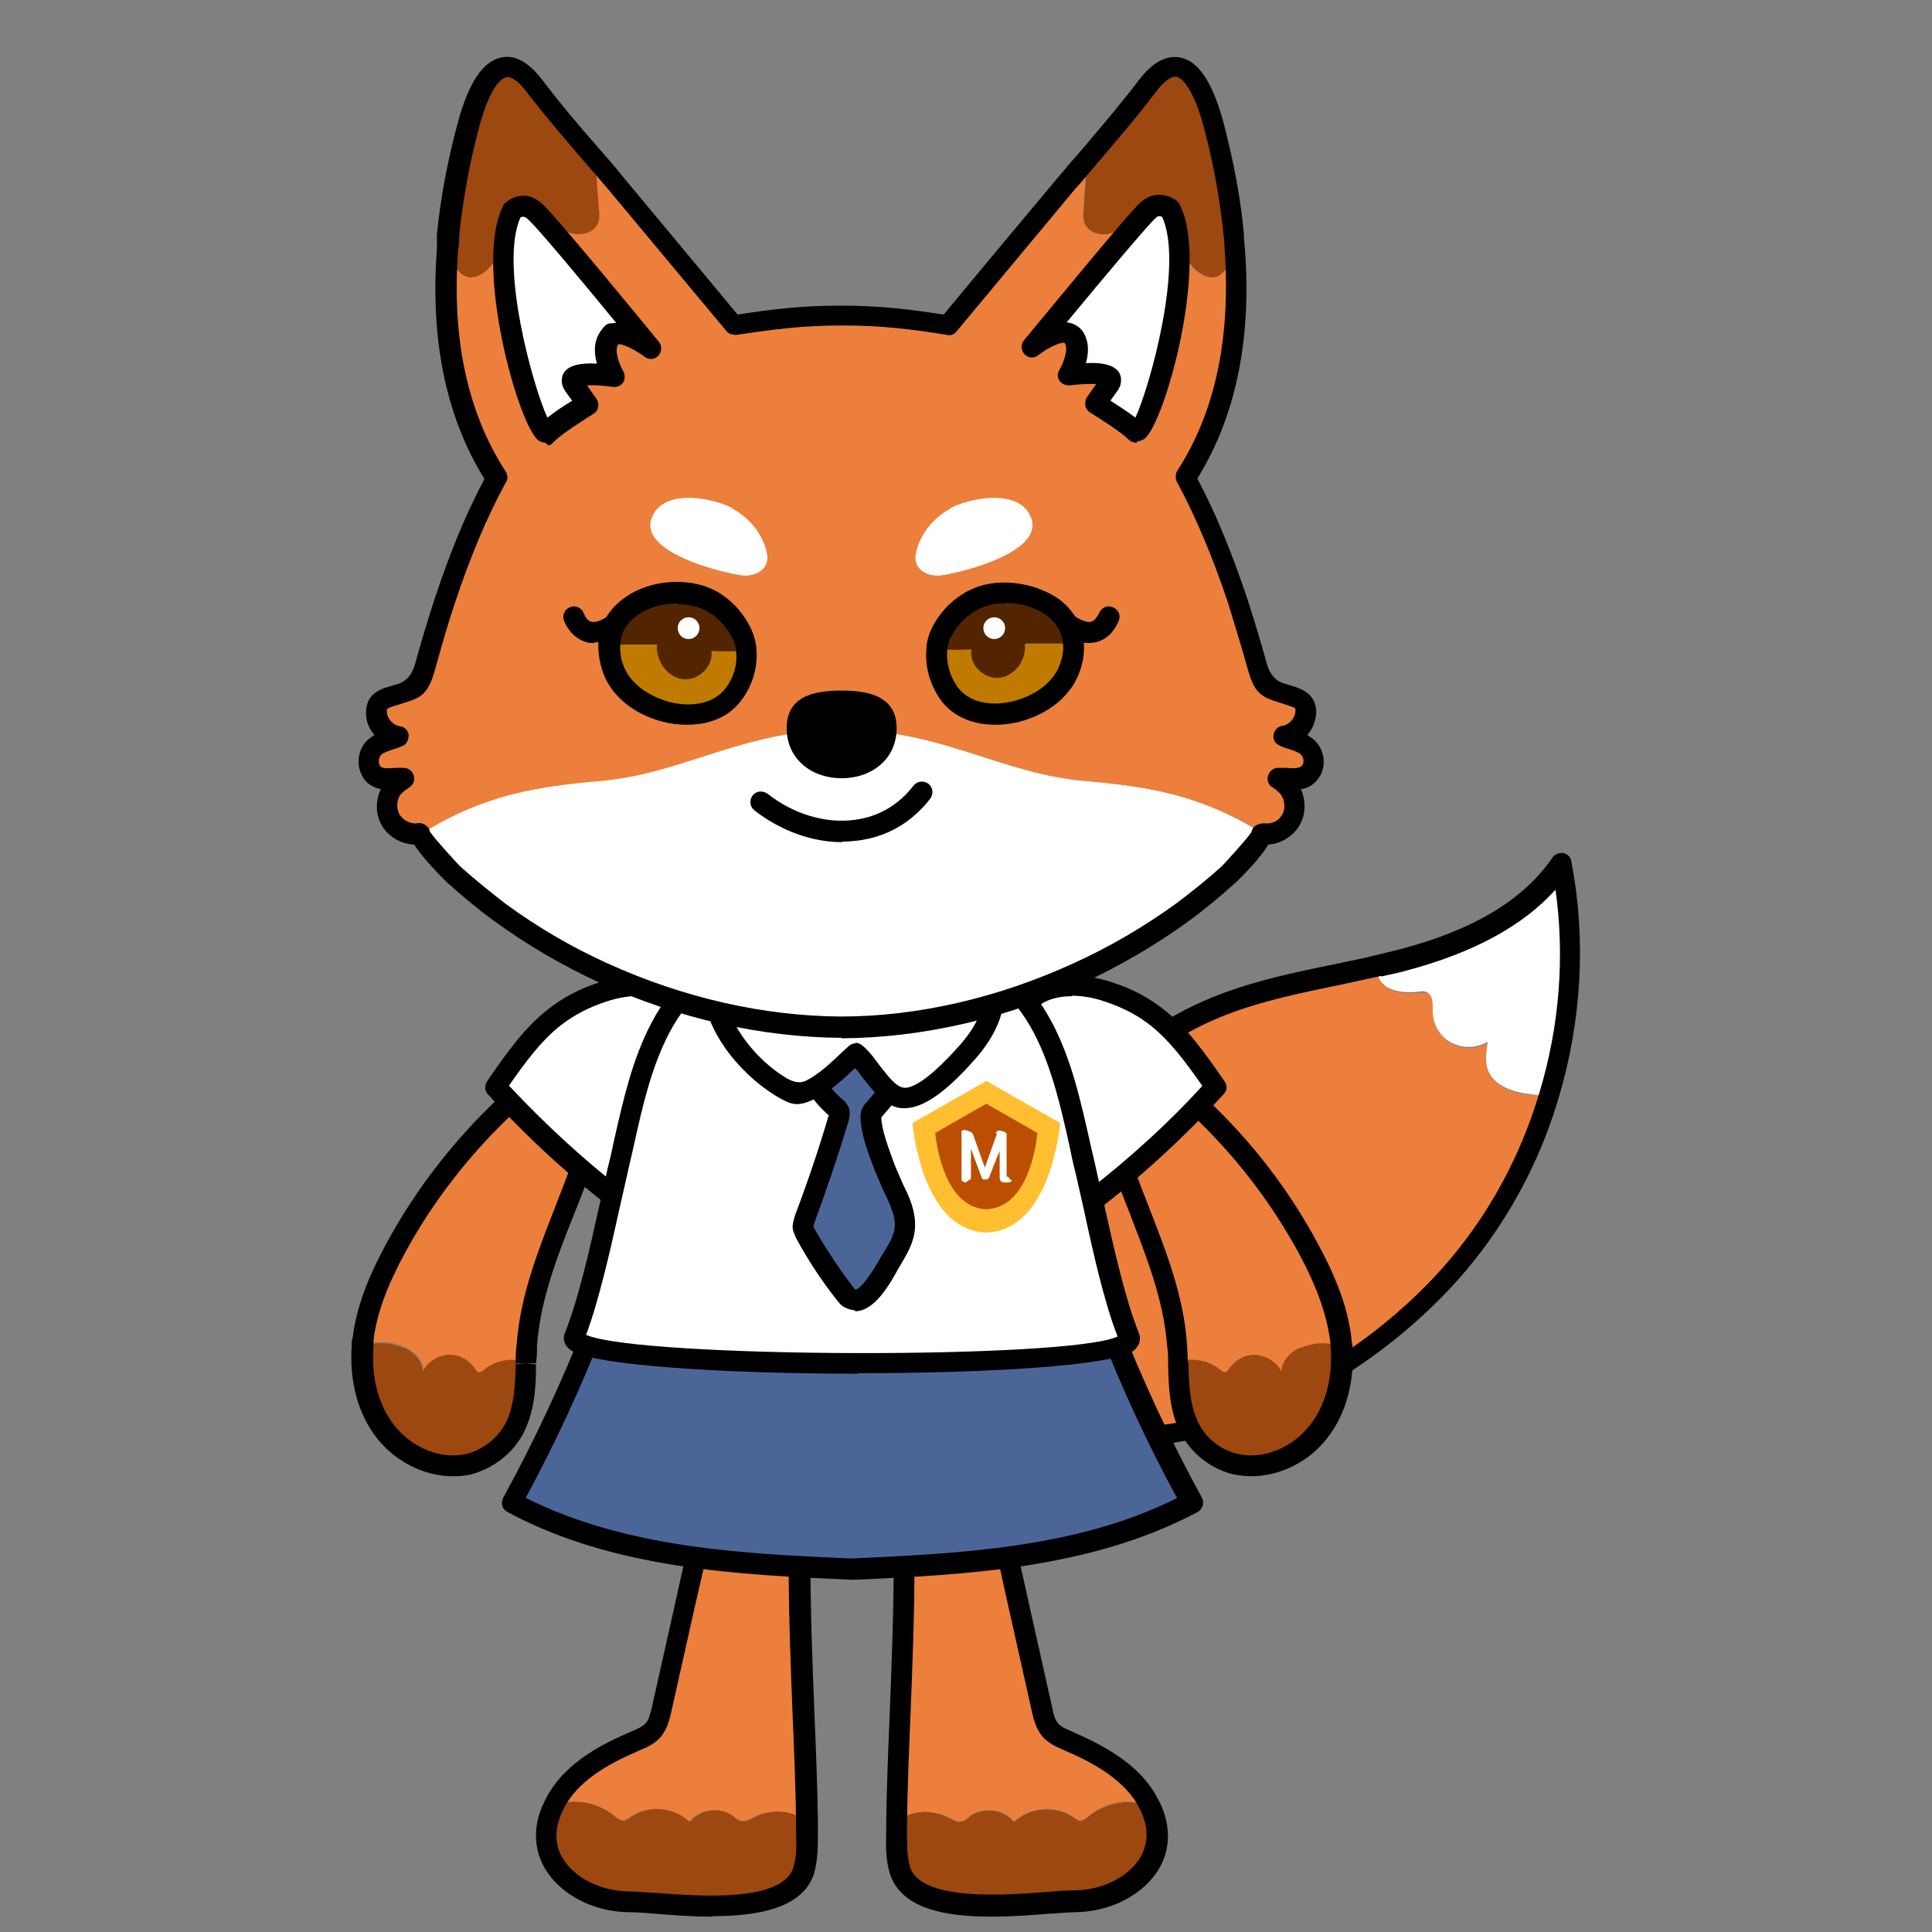 <?xml version="1.0" encoding="UTF-8"?>
<svg xmlns="http://www.w3.org/2000/svg" version="1.1" viewBox="0 0 390 390">
  <rect x="0" y="0" width="390" height="390" fill="#808080" stroke="none"/>
  <!-- Generator: Adobe Illustrator 28.7.1, SVG Export Plug-In . SVG Version: 1.2.0 Build 142)  -->
  <g>
    <g id="_레이어_1" data-name="레이어_1">
      <g>
        <g>
          <path d="M309.1,221c1.2.1,2.5.1,3.8,0-3.2,11-8.4,21.3-15.3,30.5-16.8,22.4-48.6,41.7-77.6,38.4-30.2-3.4-19.3-39.7-8.3-57.4,8.2-13.1,20.3-23.9,34.8-29.5,10.2-3.9,21-5.5,31.7-7.9-.1.8,0,1.7.2,2.4,1.1,2.8,4.9,3.2,7.9,2.9.6,0,1.3-.1,1.8.1,1.3.7,1.1,2.5,1.2,4,0,2.6,1.6,5,3.8,6.2s5.1,1.1,7.3-.2c-.3,1.8-.7,3.7,0,5.5,1.1,3.4,5.2,4.7,8.7,5.1h0Z" style="fill: #ec7f3b;"/>
          <path d="M283.4,193.7c12.3-3.2,24.7-8.8,31.9-19.3,3,15.4,2,31.5-2.5,46.5-1.3.2-2.5.2-3.8,0-3.5-.4-7.6-1.7-8.7-5.1-.6-1.7-.2-3.6,0-5.5-2.2,1.3-5,1.4-7.3.2s-3.7-3.6-3.8-6.2c0-1.5.2-3.3-1.2-4-.5-.3-1.2-.2-1.8-.1-3,.3-6.8-.1-7.9-2.9-.3-.8-.3-1.6-.2-2.4h0c1.7-.4,3.4-.8,5.1-1.2h.2Z" style="fill: #fff;"/>
        </g>
        <path d="M226.5,292.3c-2.3,0-4.5-.1-6.7-.4-9.2-1-15.6-5.1-19-11.9-7.3-15.2,2.7-38.5,9.1-48.7,8.7-14,21.4-24.8,35.9-30.4,7.7-3,15.9-4.7,23.8-6.3,2.7-.6,5.5-1.1,8.2-1.8h0c1.7-.4,3.3-.8,4.9-1.2,14.8-3.9,24.9-10,30.7-18.5.5-.7,1.3-1,2.2-.9.8.2,1.5.8,1.6,1.7,3,15.6,2.1,32-2.5,47.5-3.3,11.3-8.6,21.8-15.6,31.1-15.4,20.5-44.5,39.6-72.8,39.6l.2.2ZM278.8,197h0c-2.8.6-5.5,1.2-8.3,1.8-7.7,1.6-15.7,3.2-23.1,6.1-13.6,5.3-25.6,15.5-33.8,28.7-6.9,11.1-14.9,32.1-8.9,44.6,2.7,5.5,7.9,8.7,15.6,9.6,28.7,3.3,59.8-16.4,75.6-37.6,6.7-8.9,11.7-19,14.9-29.8,4-13.3,5.1-27.3,3.2-40.8-6.6,7.3-16.5,12.7-30,16.3-1.7.5-3.4.8-5.1,1.2h-.1Z"/>
      </g>
      <g>
        <g>
          <path d="M194.4,367.6c.5-.2.8-.5,1.2-.8,2.6-2.1,7-1.6,9.1,1,3.2-3,8.5-3.4,12-.9.5.3.9.7,1.4.7s1.1-.5,1.5-.8c3.1-2.6,8.2-4,12-2.2.2,0,.4.2.5.3,5,10.7-4.6,18.8-15.2,19-8.2.2-31.9,4.1-35.4-6.1-.8-2.4-.8-5-.7-7.6v-2.5c1.1-.8,2.3-1.4,3.6-1.7,2.2-.5,4.8-.2,6.8.8s2,1.2,3,.8h.2Z" style="fill: #9d4810;"/>
          <path d="M195.6,366.8c-.4.3-.7.7-1.2.8-1,.4-2-.4-3-.8-2-1-4.6-1.3-6.8-.8-1.3.3-2.5.9-3.6,1.7.4-17.4,1.5-34.8,1.5-52.1s-1.2-13.2,2.4-17c3.1-3.2,10.9-1.6,15,0,3.5,15.6,6.9,31.1,10.4,46.6.3,1.4.7,3,1.6,4.1,1,1.1,2.3,1.7,3.6,2.2,6,2.6,12.1,5.9,15.6,11.4.4.6.7,1.3,1,1.9-.1-.1-.3-.2-.5-.3-3.8-1.8-8.9-.5-12,2.2-.5.4-1,.8-1.5.8s-1-.4-1.4-.7c-3.6-2.5-8.9-2.1-12,.9-2.1-2.6-6.4-3.1-9.1-1h0Z" style="fill: #ec7f3b;"/>
        </g>
        <path d="M200.1,386.9c-9.1,0-18-1.5-20.4-8.5-.9-2.8-.9-5.6-.8-8.3v-2.5c.1-7.2.4-14.5.7-21.7.4-10,.8-20.3.8-30.4s0-1.9,0-3c-.2-5.2-.5-11.7,3-15.5,4-4.2,12.8-2.3,17.3-.5l1.1.4.2,1.1c1.9,8.6,3.8,17.1,5.7,25.7l4.7,21c.2,1.1.5,2.4,1.2,3.2.6.7,1.6,1.1,2.7,1.6,6.2,2.7,12.9,6.2,16.7,12.3.4.7.8,1.5,1.2,2.2,2.2,4.7,2.1,9.5-.4,13.5-3.1,5-9.6,8.4-16.6,8.5-1.4,0-3.2.2-5.3.3-3.5.3-7.7.6-11.7.6h0ZM190.8,298.7c-1.9,0-3.5.4-4.3,1.2-2.3,2.5-2.1,8.2-1.9,12.4v3.2c0,10.2-.4,20.5-.8,30.5-.3,7.2-.6,14.4-.7,21.6h0v2.4c0,2.5,0,4.8.6,6.9,2.3,6.9,18.9,5.7,27.8,5,2.2-.2,4.1-.3,5.5-.3,5.6-.1,10.7-2.7,13.1-6.5,1.7-2.8,1.8-6.1.2-9.5-.3-.6-.6-1.2-.9-1.7-3.2-5.1-9.2-8.3-14.6-10.6-1.6-.7-3.2-1.4-4.4-2.8-1.3-1.6-1.8-3.6-2.1-5l-4.7-21c-1.8-8.2-3.6-16.3-5.5-24.5-2.4-.8-5.2-1.3-7.4-1.3h0Z"/>
      </g>
      <g>
        <g>
          <path d="M124.2,366.7c-3.1-2.6-8.2-4-12-2.2-.2,0-.4.2-.5.3-5,10.7,4.6,18.8,15.2,19,8.2.2,31.9,4.1,35.4-6.1.8-2.4.8-5,.7-7.6v-2.5c-1.1-.8-2.3-1.4-3.6-1.7-2.2-.5-4.8-.2-6.8.8-.9.5-2,1.2-3,.8s-.8-.5-1.2-.8c-2.6-2.1-6.9-1.6-9,1-3.2-3-8.5-3.4-12-.9-.5.3-.9.7-1.4.7s-1.1-.5-1.5-.8h-.3Z" style="fill: #9d4810;"/>
          <path d="M112.7,362.9c-.4.6-.7,1.3-1,1.9,0-.1.3-.2.5-.3,3.8-1.8,8.9-.5,12,2.2.5.4,1,.8,1.5.8s1-.4,1.4-.7c3.6-2.5,8.9-2.1,12,.9,2.1-2.6,6.4-3.1,9-1,.4.3.8.7,1.2.8,1,.4,2.1-.4,3-.8,2-1,4.6-1.3,6.8-.8,1.3.3,2.5.9,3.6,1.7-.4-17.4-1.5-34.8-1.5-52.1s1.2-13.2-2.4-17c-3.1-3.2-10.9-1.6-15,0-3.5,15.6-6.9,31.1-10.4,46.6-.3,1.4-.7,3-1.6,4.1-1,1.1-2.3,1.7-3.6,2.2-6,2.6-12.1,5.9-15.6,11.4h0Z" style="fill: #ec7f3b;"/>
        </g>
        <path d="M143.8,386.9c-4.1,0-8.2-.3-11.7-.6-2.1-.2-3.9-.3-5.3-.3-7-.1-13.5-3.5-16.6-8.5-2.5-4-2.7-8.9-.4-13.6.3-.7.7-1.4,1.1-2.1,3.8-6.2,10.5-9.7,16.6-12.3,1.2-.5,2.3-1,2.9-1.7.6-.7.9-2,1.2-3.2l4.7-21c1.9-8.5,3.8-17.1,5.7-25.7l.2-1.1,1.1-.4c4.6-1.8,13.4-3.7,17.3.5,3.5,3.8,3.2,10.3,3,15.5v3c0,10.1.4,20.4.8,30.4.3,7.2.6,14.4.7,21.7v2.5c0,2.7,0,5.5-.8,8.3-2.3,6.9-11.3,8.5-20.4,8.5h0ZM145.7,300.1c-1.8,8.2-3.6,16.4-5.5,24.5l-4.7,21c-.3,1.4-.8,3.4-2.1,5-1.2,1.4-2.8,2.1-4.2,2.7-5.6,2.4-11.6,5.5-14.8,10.7-.3.5-.6,1.1-.9,1.7-1.6,3.5-1.6,6.8.2,9.6,2.4,3.8,7.5,6.4,13.1,6.5,1.4,0,3.3.2,5.5.3,8.9.7,25.5,1.9,27.8-5,.7-2.1.7-4.4.6-6.9v-2.4h0c-.1-7.3-.4-14.5-.7-21.7-.4-10-.8-20.3-.8-30.5s0-2,0-3.2c.2-4.2.4-10-1.9-12.4-1.7-1.8-7.2-1.4-11.7.1h0Z"/>
      </g>
      <g>
        <path d="M223.6,266.8c4.8,12.5,10.5,24.8,17,36.6-20.7,11.1-45.1,12.4-68.6,13.4-23.5-1.1-47.9-2.3-68.6-13.4,6.5-11.8,12.2-24,17-36.6h103.2Z" style="fill: #4c6599;"/>
        <path d="M172.1,318.9c-22.7-1-48.2-2.1-69.7-13.7-.5-.3-.9-.7-1-1.3-.2-.5,0-1.1.2-1.6,6.4-11.7,12.1-23.9,16.9-36.3.3-.8,1.1-1.4,2-1.4h103.2c.9,0,1.7.5,2,1.4,4.8,12.4,10.5,24.6,16.9,36.3.3.5.3,1.1.2,1.6-.2.5-.5,1-1,1.3-21.6,11.5-47,12.7-69.5,13.7h-.2ZM106.2,302.4c20.3,10.2,44.5,11.3,65.8,12.2,21.2-1,45.3-2,65.6-12.2-5.9-10.8-11.1-22.1-15.6-33.6h-100.3c-4.5,11.5-9.7,22.7-15.6,33.6h0Z"/>
      </g>
      <g>
        <g>
          <g>
            <path d="M270.8,271.8c-2.7-1-5.7-.9-8.3.3-2,.9-3.8,2.7-3.8,4.9-1-1.9-3-3.3-5.1-3.4s-4.3,1-5.5,2.8c-.2.3-.4.7-.8.7s-.7-.2-1-.5c-2.1-1.7-4.9-2.4-7.5-1.8-.3,0-.6.1-.9.3,0-1.2,0-2.5-.2-3.7-1.1-15.2-9.4-28.9-13.5-43.6-1.6-5.8,1.5-9.3,7.4-9.8,4.5-.4,7.2,2.2,10.3,5.1,8.9,8.3,16.4,18.1,22.2,28.8,3.1,5.7,5.7,11.8,6.5,18.3,0,.5.1,1,.1,1.4v.2Z" style="fill: #ec7f3b;"/>
            <path d="M262.6,272.1c2.6-1.2,5.6-1.2,8.3-.3.5,6.1-.8,12.4-4.5,17.1-3.9,5.2-11,8.2-17.3,6.5-3.7-1-6.9-3.6-8.7-6.9-2.2-4-2.3-8.8-2.5-13.5.3-.1.6-.2.9-.3,2.6-.6,5.5.1,7.5,1.8.3.2.6.5,1,.5s.6-.4.8-.7c1.2-1.8,3.4-3,5.5-2.8s4.2,1.5,5.1,3.4c0-2.2,1.8-4,3.8-4.9h.1Z" style="fill: #9d4810;"/>
          </g>
          <path d="M252.6,298c-1.4,0-2.8-.2-4.1-.5-4.3-1.2-7.9-4.1-10-7.9-2.4-4.4-2.6-9.4-2.7-14.2v-.2c0-1.2,0-2.4-.2-3.5-.7-9.3-4.1-17.8-7.6-26.9-2.1-5.3-4.2-10.7-5.8-16.3-1.1-4.2,0-6.9,1-8.5,1.6-2.3,4.5-3.7,8.3-4,5.4-.5,8.7,2.6,11.8,5.6,9.2,8.6,16.8,18.4,22.7,29.4,3.9,7.2,6.1,13.2,6.8,19.1,0,.5.1,1,.2,1.5.5,7.1-1.2,13.7-5,18.6-3.7,4.9-9.7,7.8-15.4,7.8h0ZM239.9,275.1v.2c.1,4.5.3,8.7,2.2,12.3,1.5,2.8,4.3,5,7.4,5.8,5.2,1.4,11.3-1,15-5.8,3.1-4,4.6-9.6,4.1-15.7,0-.4,0-.8-.1-1.3-.7-5.3-2.7-10.9-6.3-17.6-5.7-10.5-13.1-20-21.8-28.2-3-2.9-5.1-4.9-8.7-4.6-1.7.1-4,.6-5.2,2.2-.8,1.2-1,2.8-.4,4.9,1.5,5.3,3.6,10.7,5.6,15.8,3.5,9,7.2,18.2,7.9,28.1.1,1.2.1,2.5.2,3.8h0Z"/>
        </g>
        <g>
          <path d="M233.7,205.6c4.5,3.6,7.8,8.3,11.6,13.8-7.9,8.6-16.6,16.6-25.9,23.6-4-3.7-2.8-2.9-5.9-7.4-5.4-7.8-10.5-16.7-9.4-26.1,1.2-10.7,10.9-12.2,19.6-9.3,4,1.3,7.3,3.1,10,5.4h0Z" style="fill: #fff;"/>
          <path d="M219.5,245.2c-.5,0-1-.2-1.4-.6-2.9-2.6-3.3-3.2-4.4-4.9-.4-.6-.9-1.5-1.8-2.8-5.8-8.4-11-17.5-9.8-27.5.5-4.6,2.6-8.2,5.9-10.3,4.1-2.6,10.1-2.9,16.5-.8,4.1,1.3,7.6,3.2,10.7,5.7h0c4.6,3.7,8,8.5,12,14.3.6.8.5,1.9-.2,2.6-8,8.7-16.8,16.8-26.1,23.9-.4.3-.8.4-1.3.4h0ZM216.4,201.1c-2.4,0-4.5.5-6.1,1.5-2.2,1.4-3.6,3.8-4,7.2-1,8.6,3.8,17,9.1,24.7,1,1.4,1.5,2.3,2,3,.7,1.1.9,1.5,2.3,2.8,8.2-6.4,16-13.4,23-21.1-3.5-5-6.4-8.9-10.2-12-2.7-2.2-5.8-3.8-9.4-5-2.3-.8-4.6-1.2-6.7-1.2h0Z"/>
        </g>
      </g>
      <g>
        <g>
          <g>
            <path d="M90.4,273.6c2.1-.1,4.3,1,5.5,2.8.2.3.4.7.8.7s.7-.2,1-.5c2.1-1.7,4.9-2.4,7.5-1.8.3,0,.6.1.9.3,0-1.2,0-2.5.2-3.7,1.1-15.2,9.4-28.9,13.5-43.6,1.6-5.8-1.4-9.3-7.4-9.8-4.5-.4-7.2,2.2-10.3,5.1-8.9,8.3-16.4,18.1-22.2,28.8-3.1,5.7-5.7,11.8-6.5,18.3,0,.5,0,1,0,1.4,2.7-1,5.7-.9,8.3.3,2,.9,3.8,2.7,3.8,4.9,1-1.9,3-3.3,5.1-3.4v.2Z" style="fill: #ec7f3b;"/>
            <path d="M81.4,272.1c-2.6-1.2-5.6-1.2-8.3-.3-.5,6.1.8,12.4,4.5,17.1,3.9,5.2,11,8.2,17.3,6.5,3.7-1,6.9-3.6,8.7-6.9,2.2-4,2.3-8.8,2.5-13.5-.3-.1-.6-.2-.9-.3-2.6-.6-5.5.1-7.5,1.8-.3.2-.6.5-1,.5s-.6-.4-.8-.7c-1.2-1.8-3.3-3-5.5-2.8s-4.2,1.5-5.1,3.4c0-2.2-1.8-4-3.8-4.9h0Z" style="fill: #9d4810;"/>
          </g>
          <path d="M91.4,298c-5.7,0-11.6-2.9-15.4-7.8s-5.5-11.5-5-18.6c0-.6,0-1.1.2-1.6.7-5.8,2.9-11.8,6.8-19,5.9-10.9,13.6-20.8,22.6-29.3,3.3-3.1,6.5-6.2,11.9-5.7,3.8.3,6.6,1.7,8.3,4,1.1,1.5,2.1,4.3,1,8.4-1.5,5.6-3.7,11.1-5.8,16.4-3.6,9-6.9,17.6-7.6,26.8,0,1.1,0,2.4-.2,3.6h-2.1l2.1.2c0,4.8-.3,9.7-2.7,14.2-2.1,3.8-5.8,6.7-10,7.9-1.3.4-2.7.5-4.1.5ZM111.5,220.2c-3.1,0-5.2,1.9-7.9,4.5-8.8,8.3-16.2,17.8-21.9,28.3-3.6,6.7-5.7,12.3-6.3,17.6,0,.4,0,.8,0,1.2-.5,6.2,1,11.8,4.1,15.8,3.7,4.8,9.8,7.2,15,5.8,3.1-.9,5.9-3.1,7.4-5.8,1.9-3.5,2.1-7.8,2.2-12.2l2.1-.2h-2.1c0-1.3,0-2.6.2-3.8.7-9.9,4.4-19.1,7.9-28.1,2-5.2,4.2-10.6,5.6-15.9.6-2.1.5-3.7-.4-4.9-1.1-1.6-3.4-2.1-5.2-2.2h-.7.1Z"/>
        </g>
        <g>
          <path d="M111.6,205.6c-4.5,3.6-7.8,8.3-11.6,13.8,7.9,8.6,16.6,16.6,25.9,23.6,4-3.7,2.8-2.9,5.9-7.4,5.4-7.8,10.5-16.7,9.4-26.1-1.2-10.7-10.9-12.2-19.6-9.3-4,1.3-7.3,3.1-10,5.4Z" style="fill: #fff;"/>
          <path d="M125.9,245.2c-.4,0-.9-.1-1.3-.4-9.4-7.1-18.2-15.2-26.1-23.9-.7-.7-.7-1.8-.2-2.6,4-5.8,7.4-10.6,12-14.3h0c3.1-2.5,6.6-4.4,10.7-5.7,6.3-2.1,12.3-1.8,16.5.8,3.3,2.1,5.3,5.7,5.9,10.3,1.2,10-4,19.2-9.8,27.5-.9,1.3-1.4,2.2-1.8,2.8-1.1,1.7-1.5,2.3-4.4,4.9-.4.4-.9.6-1.4.6h0ZM102.8,219.2c7.1,7.6,14.8,14.7,23,21.1,1.4-1.3,1.6-1.7,2.3-2.8.4-.7,1-1.6,2-3,5.3-7.7,10.1-16,9.1-24.7-.4-3.3-1.7-5.8-4-7.2-3-1.9-7.8-2.1-12.9-.4-3.6,1.2-6.6,2.8-9.4,5-3.8,3.1-6.7,7-10.2,12h0Z"/>
        </g>
      </g>
      <g>
        <g>
          <path d="M219.2,236.3c-2.3-9.7-4-19.8-8.6-28.7-4.7-8.9-13.2-16.5-23.2-16.8-4.2-.1-11.2,2-15.4,1.7-4.2.2-11.2-1.9-15.4-1.7-10,.3-18.6,7.9-23.2,16.8-4.7,8.9-6.3,18.9-8.6,28.7-2.2,9.3-5.2,24.9-8.8,33.7-1.9,6.3,115.1,7.5,112,0-3.6-8.9-6.6-24.4-8.8-33.7Z" style="fill: #fff;"/>
          <path d="M173.2,277.3c-26.4,0-53.2-1.6-57.9-4.7-1.8-1.2-1.5-2.8-1.4-3.2,2.8-6.8,5.2-17.5,7.1-26.1.6-2.8,1.2-5.3,1.7-7.6.5-1.9.9-3.8,1.3-5.7,1.8-7.9,3.6-16.1,7.5-23.5,4.4-8.5,13.3-17.6,25-17.9,2.2,0,4.9.4,7.8.9,2.8.5,5.6,1,7.5.9,2.2.1,5-.4,7.8-.9,2.9-.5,5.6-1,7.8-.9,11.7.3,20.6,9.4,25,17.9,3.9,7.4,5.7,15.6,7.5,23.5.4,1.9.9,3.8,1.3,5.7h0c.5,2.2,1.1,4.8,1.7,7.5,1.9,8.6,4.3,19.3,7,25.9.4,1,.3,2.4-1,3.5-3.8,3.1-29.6,4.6-55.8,4.6h0ZM118.4,269.5c11.3,4.7,97.3,4.9,107.2.3-2.7-6.9-5-17.2-6.8-25.6-.6-2.7-1.2-5.3-1.7-7.5h0c-.5-1.9-.9-3.8-1.3-5.8-1.7-7.6-3.5-15.5-7.1-22.4-3.9-7.4-11.5-15.4-21.4-15.6-1.8,0-4.4.4-7,.8-3,.5-6.1,1-8.5.9-2.2.1-5.3-.4-8.3-.9-2.5-.4-5.2-.9-7-.8-9.9.2-17.5,8.2-21.4,15.6-3.6,6.9-5.4,14.8-7.1,22.5-.4,1.9-.9,3.8-1.3,5.7-.5,2.2-1.1,4.8-1.7,7.5-1.8,8.2-4.1,18.3-6.7,25.3h0Z"/>
        </g>
        <g>
          <path d="M168.7,223.4c.3.3.6.6.7,1,.1.4,0,.9-.1,1.3-2,6.9-4.3,13.6-6.9,20.3-.2.5-.4,1-.4,1.6s.3,1.1.6,1.6c2.3,4.1,5,8.1,7.9,11.9.3.4.6.8,1.1,1,3.5,1.8,7.4-6.5,8.7-8.7,1.6-2.7,2.8-5,2.1-8.2-.6-3-2.4-5.7-3.5-8.6-1.3-3.5-3.1-7.7-3.2-11.4,0-.6.4-1.1.8-1.6,1.3-1.6,2.7-3.1,3.7-5,1-1.8,1.4-4,.7-6-1.7-4.8-8.5-4.8-11.7-1.7-1.3,1.3-2.6,3.2-3.7,4.7-2.1,2.9.9,5.5,3.1,7.6v.2Z" style="fill: #4c6599;"/>
          <path d="M172.7,264.5c-.7,0-1.3-.2-2-.5-.9-.4-1.4-1.1-1.8-1.6-3-3.8-5.7-7.9-8-12.1-.3-.6-.8-1.5-.9-2.5,0-1,.3-1.8.5-2.5,2.5-6.6,4.8-13.4,6.8-20.2h0l-.3-.2c-2.3-2.2-6.1-5.8-3.1-10.1l.5-.8c1-1.4,2.1-3,3.4-4.3,2.4-2.3,6.2-3.3,9.5-2.5,2.8.6,4.8,2.4,5.8,5,.8,2.3.5,5-.9,7.7-.9,1.7-2.1,3.1-3.3,4.5l-.7.8c-.2.3-.3.4-.3.4.1,2.7,1.5,6.2,2.6,9.3l.5,1.2c.4,1,.9,2,1.3,3,.9,1.8,1.8,3.7,2.2,5.9.8,3.9-.6,6.8-2.4,9.8-.2.3-.3.6-.6,1-1.8,3.3-4.9,8.9-8.9,8.9v-.2ZM170.1,221.9c.4.4,1,1,1.3,1.9.3,1.1,0,2-.1,2.5-2.1,6.9-4.4,13.8-6.9,20.5,0,.2-.2.6-.2.7s.2.5.3.7c2.3,4,4.9,7.9,7.7,11.6.1.1.3.4.4.5.1,0,1.3.4,5.3-6.7.3-.5.5-.9.7-1.1,1.5-2.5,2.4-4.2,1.9-6.7-.4-1.7-1.1-3.3-1.9-4.9-.5-1.1-1-2.2-1.5-3.4l-.5-1.2c-1.3-3.4-2.8-7.2-2.9-10.9,0-1.5.8-2.5,1.3-3l.7-.8c1.1-1.3,2.1-2.5,2.8-3.8.8-1.5,1-3.1.6-4.3-.5-1.5-1.8-2.1-2.7-2.3-1.9-.5-4.2.2-5.6,1.5-1,.9-2,2.4-2.9,3.7l-.6.8c-.7,1-.2,2,2.6,4.6l.3.3-1.5,1.5,1.5-1.5v-.2ZM167.5,225.2h0Z"/>
        </g>
        <g>
          <path d="M144,198.6c0,8.2,7.1,16.8,13.6,20.7,2.7,1.6,3.2,2,5.9.7,3.4-1.6,6.7-5,9.2-7.4,2.7,2.2,5.4,7.9,8.8,8.9,4.6,1.3,11.3-6.4,14-9.4,3.9-4.4,6.5-9.9,4.5-15.8-4.1-12-17.5-16.7-29.2-16.1-8.3.4-19.3,3.8-24.3,10.9-1.7,2.4-2.5,4.9-2.5,7.5h0Z" style="fill: #fff;"/>
          <path d="M182.6,223.7c-.6,0-1.1,0-1.7-.2-2.8-.8-4.9-3.6-6.8-6-.5-.7-1-1.4-1.5-1.9-2.4,2.3-5.2,4.9-8.3,6.3-3.5,1.7-4.8,1-7.7-.7-7.5-4.6-14.9-13.7-14.8-22.7h0c0-3.2,1-6.1,2.9-8.7,5.5-7.5,17-11.3,26-11.7,12.4-.6,26.9,4.6,31.3,17.6,1.9,5.8.2,11.9-4.9,17.8-4.3,4.9-9.7,10.2-14.5,10.2h0ZM172.7,210.5c.5,0,.9.2,1.3.5,1.3,1,2.4,2.5,3.5,4,1.5,1.9,3.1,4.1,4.6,4.5,1.2.4,4.4-.3,11.8-8.7,4.2-4.8,5.6-9.4,4.1-13.7-3.7-10.9-16.2-15.2-27.1-14.7-7.7.4-18.1,3.6-22.7,10-1.4,1.9-2.1,4-2.1,6.3,0,7.3,6.4,15.2,12.6,18.9,1.5.9,2.8,1.1,3.9.6,2.7-1.3,5.4-3.9,7.7-6.1l1-.9c.4-.4.9-.6,1.5-.6h-.1Z"/>
        </g>
        <g>
          <path d="M199.1,248.8c13.2-.4,14.9-22.1,14.9-22.1l-14.9-8.5-14.9,8.5s1.7,21.7,14.9,22.1Z" style="fill: #ffbf30;"/>
          <path d="M199.1,244.1c9.2-.3,10.3-15.4,10.3-15.4l-10.3-5.9-10.3,5.9s1.2,15.1,10.3,15.4Z" style="fill: #bb4e00;"/>
          <path d="M204.3,238.3c-.3.3-.5.4-.7.4h-.9c-.4,0-.6-.2-.7-.3-.1-.2-.2-.4-.2-.8v-5.3c-.1.4-.3.8-.5,1.2s-.3.9-.5,1.3c-.2.4-.4.9-.5,1.3-.2.4-.3.8-.5,1.2,0,.1,0,.2-.1.3,0,.1-.1.2-.2.3,0,0-.2.2-.3.2h-.8s-.1-.2-.2-.3l-2.2-5.9v6c0,.1-.2.2-.3.3-.2,0-.3.2-.4.3-.2,0-.3.2-.6.2l-.6-.4v-9.7s0-.1-.1-.2l.5-.3c.2,0,.4,0,.6.1.2,0,.4.1.6.2.2,0,.4.2.5.3s.3.3.3.5l2.3,6.5,2.4-6.7h0v-.2q0,0-.2-.2l.5-.4c.6,0,1,.2,1.3.3.3.2.4.3.4.3v8.7s.2.1.3,0l.3.5.5.3Z" style="fill: #fff;"/>
        </g>
      </g>
      <g>
        <g>
          <path d="M254.9,168.3h-.1c.7.1-6.2,7.6-6.7,8.1-3,2.7-6.1,5.3-9.3,7.7-6.6,4.9-13.7,9-21.2,12.4-14.9,6.8-31.3,10.8-47.8,10.9-16.5-.1-32.9-4.1-47.9-10.9-7.4-3.4-14.5-7.5-21.1-12.4-3.2-2.4-6.4-4.9-9.4-7.7-.5-.5-7.4-8-6.7-8.1h0c5.7-3.7,12-6.4,18.6-8.1,5.6-1.4,11.4-2.1,17.2-2.6,17.2-1.4,29-10.4,49.3-10.4s32.1,9,49.3,10.4c5.8.5,11.5,1.2,17.2,2.6,6.6,1.7,12.9,4.4,18.6,8.1h0Z" style="fill: #fff;"/>
          <path d="M241.5,54.6c-1.6-1.5-2.7-3.6-3.1-5.8-1.2,1.2-2.5,2.4-4.2,3s-3.7,0-4.6-1.3c-1.1-1.7-.2-4-.7-6-1.5,1.2-3,2.4-4.9,2.7-1.9.4-4-.2-4.9-1.9-.5-1-.4-2.1-.3-3.2.1-2.3.3-4.6.5-6.9l-1.3-1.1c4.6-5.4,9.3-10.8,13.6-16.5,7.2-9.6,11.5.4,13.6,8.1,1.9,7.2,3.3,14.5,4,21.8,0,.9.1,1.8.2,2.7h-1c0,.8,0,1.6-.1,2.4-.4,1.7-1.7,3.3-3.4,3.4-1.2,0-2.4-.6-3.3-1.4h-.1Z" style="fill: #9d4810;"/>
          <path d="M94.9,56c-1.7,0-3.1-1.7-3.4-3.4,0-.7-.2-1.5,0-2.3h-1c0-1,0-1.9.2-2.8.7-7.4,2.1-14.6,4-21.8,2-7.8,6.3-17.7,13.6-8.1,4.3,5.7,9,11.1,13.6,16.5l-1.3,1.1c0,2.3.3,4.6.5,6.9,0,1.1,0,2.3-.3,3.2-.8,1.7-3,2.3-4.9,1.9s-3.4-1.6-4.9-2.7c-.5,2,.4,4.2-.7,6-.9,1.4-3,1.8-4.6,1.3s-3-1.8-4.2-3c-.4,2.2-1.5,4.3-3.1,5.8-.9.8-2,1.5-3.3,1.4h-.2Z" style="fill: #9d4810;"/>
          <path d="M91.5,52.6c.4,1.7,1.7,3.3,3.4,3.4,1.2,0,2.4-.6,3.3-1.4,1.7-1.5,2.8-3.6,3.1-5.8,1.2,1.2,2.6,2.4,4.2,3s3.7,0,4.6-1.3c1.1-1.7.2-4,.7-6,1.5,1.2,3,2.4,4.9,2.7s4-.2,4.9-1.9c.5-1,.4-2.1.3-3.2-.2-2.3-.4-4.6-.5-6.9l1.3-1.1c1,1.1,1.9,2.2,2.8,3.3,7.9,9.5,15.8,19,23.7,28.5,8-1.2,13.6-2,21.6-2s13.6.8,21.6,2c7.9-9.5,15.8-19,23.7-28.5.9-1.1,1.8-2.2,2.8-3.3l1.3,1.1c-.2,2.3-.4,4.6-.5,6.9-.1,1.1-.2,2.3.3,3.2.8,1.7,3,2.3,4.9,1.9,1.8-.4,3.4-1.6,4.9-2.7.5,2-.4,4.2.7,6,.9,1.4,3,1.8,4.6,1.3s3-1.8,4.2-3c.4,2.2,1.5,4.3,3.1,5.8.9.8,2.1,1.5,3.3,1.4,1.8,0,3.1-1.7,3.4-3.4.2-.8.2-1.5.1-2.3h1c1.2,15.9-1,32.6-9.9,46.2,4.3,7.9,7.6,16.3,10.5,24.8,1.4,4.3,2.7,8.7,4,13.2,1.5,5.4,2.3,4.5,7.3,6.3.9.3,1.8.8,2.3,1.6.2.4.3.9.4,1.4,0,2.5-2.1,4.8-4.5,5.1,1.5.6,3.4.9,4.8,2,1.3,1.1,1.7,3.1,1,4.6-1.3,2.6-4.5,1.8-6.9,1.8.7.5,1.3.9,1.8,1.4,1.7,1.7,2.1,4.5,1,6.7-1.1,2.1-3.5,3.4-5.8,3h0c-5.7-3.7-12-6.4-18.6-8.1-5.6-1.4-11.4-2.1-17.2-2.6-17.2-1.4-29.1-10.4-49.3-10.4s-32.1,9-49.3,10.4c-5.8.5-11.6,1.2-17.2,2.6-6.6,1.7-12.9,4.4-18.6,8.1h0c-2.3.4-4.8-1-5.8-3-1.1-2.1-.7-4.9.9-6.7.6-.6,1.2-1,1.9-1.4-2.4,0-5.5.8-6.9-1.8-.8-1.5-.4-3.6,1-4.6,1.3-1.1,3.2-1.3,4.8-2-2.4-.3-4.5-2.5-4.5-5.1s0-1,.3-1.4c.5-.8,1.4-1.3,2.3-1.6,5-1.7,5.7-.9,7.3-6.3,1.2-4.4,2.5-8.8,4-13.2,2.9-8.5,6.1-16.9,10.5-24.8-8.9-13.6-11.1-30.3-9.9-46.2h1c0,.8,0,1.6,0,2.4h-.4Z" style="fill: #ec7f3b;"/>
        </g>
        <g>
          <path d="M169.9,209.5c-16.2-.1-33.1-3.9-48.8-11.1-7.6-3.5-14.8-7.7-21.5-12.6-3.3-2.4-6.5-5.1-9.5-7.8-4.6-4.6-6.4-7.1-7.1-8.6-.2-.3-.4-.7-.4-1.1,0-1.2.9-2.1,2.1-2.1h0c1,0,1.9.7,2.1,1.7,1,1.5,5.4,6.3,6.1,7,2.9,2.6,6,5.1,9.1,7.5,6.4,4.7,13.4,8.8,20.7,12.1,15.2,6.9,31.4,10.6,47,10.7,15.6,0,31.8-3.8,46.9-10.7,7.3-3.3,14.3-7.4,20.8-12.1,3.2-2.4,6.3-4.9,9.2-7.5.6-.6,5-5.4,6-6.9.2-1,1-1.7,2.1-1.7s2.2.9,2.2,2.1-.2,1-.5,1.4c-1.6,3.3-6.8,8.2-6.9,8.3-3,2.7-6.2,5.4-9.5,7.8-6.7,4.9-14,9.1-21.5,12.6-15.7,7.2-32.5,11-48.7,11.1h0Z"/>
          <path d="M255.8,170.4h-1.1c-1.2-.2-1.9-1.3-1.8-2.4.2-1.2,1.3-1.9,2.4-1.8,1.5.2,3-.6,3.6-1.9.7-1.3.4-3.2-.6-4.2s-.9-.8-1.5-1.2c-.8-.5-1.1-1.5-.8-2.4s1.1-1.5,2-1.5h1.6c2.3.2,3,0,3.4-.7.3-.6.1-1.6-.5-2.1-.5-.4-1.4-.7-2.3-1-.7-.2-1.3-.4-1.9-.7-.9-.4-1.4-1.3-1.2-2.2.1-.9.9-1.7,1.8-1.8,1.4-.2,2.6-1.6,2.6-3v-.4c0-.1-.2-.3-1.2-.6-.8-.3-1.5-.5-2.1-.7-3.9-1.2-5-2-6.4-7s-2.7-9.2-3.9-13.1c-3.3-9.8-6.6-17.5-10.3-24.4-.4-.7-.3-1.5,0-2.2,7.7-11.8,10.9-26.9,9.6-45,0-.9-.1-1.8-.2-2.6-.7-6.9-1.9-13.9-3.9-21.5-1.9-7.3-4.2-10.2-5.6-10.5-1-.2-2.6.9-4.2,3.1-3.5,4.6-7.3,9.1-11,13.4l-2.7,3.2c-.9,1.1-1.8,2.1-2.7,3.1-8,9.6-15.9,19.1-23.8,28.6-.5.6-1.2.9-1.9.7-7.6-1.2-13.2-1.9-21.3-1.9s-13.7.8-21.3,1.9c-.7,0-1.5-.2-1.9-.7l-24.1-28.9c-.8-.9-1.6-1.9-2.4-2.8l-2.7-3.1c-3.7-4.3-7.5-8.8-11.1-13.4-1.6-2.2-3.1-3.3-4.2-3.1-1.5.3-3.7,3.2-5.6,10.5s-3.2,14.5-3.9,21.5v.3c0,.8,0,1.5-.2,2.3-1.4,18.1,1.9,33.2,9.6,45,.4.7.5,1.5,0,2.2-3.7,6.8-7,14.5-10.3,24.4-1.3,3.9-2.5,8-3.9,13.1-1.4,5-2.6,5.9-6.4,7-.6.2-1.3.4-2.2.7-1,.3-1.1.5-1.2.6v.4c0,1.4,1.2,2.8,2.6,3,.9.1,1.7.8,1.8,1.8,0,.9-.4,1.9-1.3,2.2-.6.3-1.3.5-1.9.7-.9.3-1.8.6-2.3,1-.5.5-.7,1.4-.4,2.1.3.7,1,.8,3.3.6h1.6c.9,0,1.7.6,2,1.5s0,1.8-.8,2.4c-.6.4-1.1.8-1.6,1.2-1,1-1.2,2.9-.5,4.2s2.3,2.1,3.7,1.9c1.1-.2,2.2.6,2.4,1.8.2,1.2-.6,2.2-1.8,2.4-3.2.5-6.6-1.3-8-4.1-1.1-2.1-1.1-4.8,0-7-1.5-.3-3-1-3.9-2.9-1.2-2.4-.6-5.5,1.4-7.2.4-.3.8-.6,1.2-.8-1.1-1.3-1.8-2.9-1.7-4.7,0-.8.2-1.6.5-2.3.9-1.7,2.8-2.4,3.5-2.6.9-.3,1.7-.5,2.3-.7,1.8-.5,3-1.9,3.6-4.1,1.4-5.1,2.7-9.3,4-13.3,3.2-9.6,6.4-17.3,10-24-7.7-12.4-11-28-9.6-46.5,0-.7,0-1.5,0-2.4v-.4c.7-7.3,2.1-14.7,4.1-22.2,2.2-8.4,5.1-12.8,8.9-13.6,2.8-.6,5.6,1,8.4,4.7,3.4,4.5,7.2,9,10.9,13.2l2.7,3.1c.8.9,1.6,1.9,2.4,2.9l23.3,28c7.2-1.1,12.8-1.8,20.8-1.8s13.5.7,20.8,1.8c7.6-9.2,15.3-18.4,23-27.6,1-1.2,1.9-2.2,2.8-3.3l2.7-3.1c3.6-4.3,7.4-8.7,10.8-13.2,2.8-3.7,5.6-5.2,8.4-4.7,3.8.7,6.7,5.2,8.9,13.6,2,7.8,3.4,15.1,4,22.2,0,.9.1,1.9.2,2.8,1.4,18.4-1.9,34-9.6,46.4,3.6,6.8,6.8,14.5,10,24,1.3,4,2.6,8.2,4,13.3.6,2.2,1.8,3.6,3.6,4.1.7.2,1.4.4,2.3.7,1.3.5,2.7,1.1,3.5,2.6.4.7.6,1.6.6,2.3,0,1.8-.7,3.5-1.8,4.8.4.2.8.5,1.2.8,2.1,1.8,2.7,4.8,1.5,7.2-1,1.9-2.5,2.7-4,2.9,1,2.2,1,4.9-.1,7-1.3,2.5-4.1,4.2-6.9,4.2h.2Z"/>
        </g>
        <g>
          <path d="M208.4,70.2s6.3-4.9,8.3-2c2,2.8-.9,7.7-.9,7.7,0,0,10.6-1.6,8,2l-2.6,3.7s6.1,3.7,8.1,5.7,13-33,6.9-44.8c0,0-2-2-4.5,0s-23.4,27.7-23.4,27.7h0Z" style="fill: #fff;"/>
          <path d="M229.5,89.4c-.6,0-1.2-.2-1.7-.7-1.5-1.5-6.1-4.4-7.7-5.4-.5-.3-.9-.8-1-1.4s0-1.2.3-1.7l1.9-2.7c-1.3,0-3.4,0-5.3.3-.8,0-1.6-.2-2.1-.9-.5-.7-.5-1.6,0-2.3.7-1.2,1.9-4.1,1-5.4-.6-.2-3.2.8-5.3,2.5-.8.7-2.1.6-2.8-.2-.7-.8-.8-2-.1-2.8,2.2-2.6,21.2-25.9,23.7-28,2.9-2.4,6-1.2,7.3,0,.2.2.3.3.4.5,6.1,11.7-3,44.4-7.1,47.4-.5.3-1,.5-1.5.5v.2ZM224.2,80.9c1.4.9,3.4,2.2,5,3.4,2.9-6.2,9.8-31,5.4-40.5-.6-.4-1.2,0-1.4.3-1.3,1.1-10.3,11.8-17.9,21h.3c1.2.2,2.2.8,2.9,1.7,1.4,2,1.3,4.5.7,6.5,3.6-.2,5.8.5,6.7,1.9.3.5.9,2-.4,3.8l-1.3,1.8h0Z"/>
        </g>
        <g>
          <path d="M131.3,70.2s-6.3-4.9-8.3-2c-2,2.8.9,7.7.9,7.7,0,0-10.6-1.6-8,2l2.6,3.7s-6.1,3.7-8.1,5.7-13-33-6.9-44.8c0,0,2-2,4.5,0,2.4,2,23.4,27.7,23.4,27.7h0Z" style="fill: #fff;"/>
          <path d="M110.2,89.4c-.5,0-1.1-.2-1.5-.5-4.1-3-13.2-35.7-7.1-47.4,0-.2.2-.4.4-.5,1.4-1.4,4.4-2.5,7.3,0,2.5,2.1,21.5,25.3,23.7,28,.7.8.6,2-.1,2.8-.7.8-2,.9-2.8.2-2.1-1.6-4.7-2.7-5.3-2.5-.9,1.3.3,4.2,1,5.4.4.7.4,1.6,0,2.3-.5.7-1.3,1-2.1.9-1.9-.3-3.9-.4-5.2-.3l1.9,2.7c.3.5.5,1.1.3,1.7,0,.6-.5,1.1-1,1.4-1.6,1-6.2,3.9-7.7,5.4s-1.1.7-1.7.7v-.2ZM105.1,43.8c-4.4,9.5,2.5,34.3,5.4,40.5,1.5-1.2,3.5-2.5,5-3.4l-1.3-1.8c-1.3-1.8-.7-3.3-.4-3.8.9-1.5,3.2-2.1,6.7-1.9-.6-2-.7-4.5.7-6.5s1.7-1.5,2.9-1.7h.3c-7.6-9.3-16.5-19.9-17.9-21-.2-.2-.8-.7-1.4-.3h0Z"/>
        </g>
      </g>
      <path d="M181,147c0,6.2-5,10.1-11.1,10.1s-11.1-3.9-11.1-10.1,5-7.6,11.1-7.6,11.1,1.5,11.1,7.6Z"/>
      <g>
        <g>
          <g>
            <g>
              <path d="M196,131.3c-.5,3.1,2.7,6.1,5.8,5.7s5.4-3.7,5.1-6.9h9.7c-.5-8-10-11.8-17.6-9.9-3.9,1-7.1,3.9-8.9,7.4-.6,1.2-1,2.5-1,3.8,2.3.1,4.6.1,6.9,0h0Z" style="fill: #522500;"/>
              <path d="M191.6,140c3.2,4.3,9,4.8,13.7,3.6,4.6-1.2,9.2-4.2,10.7-8.9.6-1.7.8-3.3.7-4.8h-9.7c.3,3.2-2,6.4-5.1,6.9s-6.4-2.6-5.8-5.7c-2.3.1-4.6.1-6.9,0-.3,3.1.7,6.3,2.5,8.7v.2Z" style="fill: #c07a00;"/>
            </g>
            <path d="M200.9,146.3c-4,0-8.3-1.3-11-5-2.1-2.9-3.2-6.7-2.9-10.1,0-1.6.5-3.2,1.2-4.6,2.2-4.3,6.1-7.4,10.3-8.5,5.2-1.3,11.1,0,15.2,2.8,3.1,2.3,4.8,5.4,5.1,9,.1,1.7-.1,3.6-.8,5.5-1.6,4.9-6.2,8.7-12.2,10.3-1.5.4-3.2.6-4.9.6h0ZM203,121.8c-1.2,0-2.3,0-3.4.4-3.1.8-5.9,3.1-7.6,6.3-.5.9-.7,1.9-.8,2.9h0c-.2,2.5.6,5.2,2.1,7.3,2.7,3.6,7.7,3.8,11.4,2.8,4.6-1.2,8.1-4,9.3-7.5.5-1.4.7-2.7.6-3.9-.2-3-1.9-4.8-3.4-5.9-2.2-1.6-5.2-2.5-8.2-2.5h0ZM189.1,131.3h0Z"/>
          </g>
          <circle cx="200.7" cy="126.8" r="2.2" style="fill: #fff;"/>
          <path d="M219.8,129.8c-2.7,0-5-1.6-5.3-1.9-.9-.7-1.1-2-.4-3,.7-.9,2-1.1,3-.4.5.3,2.1,1.3,3.2,1,.6-.2,1.1-.8,1.6-1.8.5-1.1,1.7-1.6,2.8-1.1s1.6,1.7,1.1,2.8c-1.2,2.8-3,3.8-4.4,4.2-.5.1-1.1.2-1.6.2h0Z"/>
        </g>
        <path d="M191.8,102.7c-3.3,1.8-5.9,4.9-6.8,8.5-.2.7-.3,1.5-.1,2.2.5,2.2,3.2,3.1,5.4,2.7,4.5-.7,20.2-4.7,17.9-11.4-2.1-6.2-12.2-4.3-16.4-2.1h0Z" style="fill: #fff;"/>
      </g>
      <g>
        <g>
          <g>
            <g>
              <path d="M137.8,136.9c3.1.4,6.4-2.6,5.8-5.7,2.3.1,4.6.1,6.9,0,.3,3.1-.7,6.3-2.5,8.7-3.2,4.3-8.9,4.8-13.6,3.6-4.6-1.2-9.2-4.2-10.7-8.9-.6-1.7-.8-3.3-.7-4.8h9.7c-.2,3.2,2,6.4,5.2,6.9v.2Z" style="fill: #c07a00;"/>
              <path d="M132.7,130.1h-9.7c.5-8,10-11.8,17.6-9.9,3.9,1,7.1,3.9,8.9,7.4.6,1.2,1,2.5,1,3.8-2.3.1-4.6.1-6.9,0,.5,3.1-2.7,6.1-5.8,5.7s-5.4-3.7-5.2-6.9h.1Z" style="fill: #522500;"/>
            </g>
            <path d="M138.7,146.3c-1.7,0-3.3-.2-4.9-.6-6.1-1.6-10.6-5.4-12.2-10.3-.6-2-.9-3.8-.8-5.6.2-3.6,2-6.7,5.1-9,4-3,10-4.1,15.2-2.8,4.3,1,8.1,4.2,10.3,8.5.7,1.4,1.2,3,1.3,4.6.3,3.5-.8,7.3-3,10.2-2.7,3.7-6.9,5-11,5h0ZM136.7,121.8c-3,0-6,.9-8.2,2.5-1.4,1.1-3.2,2.9-3.3,5.9,0,1.2,0,2.5.6,4,1.4,4.1,5.7,6.5,9.3,7.5,3.8,1,8.8.7,11.4-2.8,1.6-2.1,2.4-4.8,2.1-7.3h0c0-1-.3-2-.8-2.9-1.7-3.2-4.5-5.6-7.6-6.3-1.1-.3-2.3-.4-3.4-.4v-.2Z"/>
          </g>
          <circle cx="139" cy="126.8" r="2.2" style="fill: #fff;"/>
          <path d="M119.9,129.8c-.5,0-1.1,0-1.6-.2-1.3-.4-3.2-1.4-4.4-4.2-.5-1.1,0-2.3,1.1-2.8s2.3,0,2.8,1.1c.4,1,.9,1.6,1.5,1.8,1.1.3,2.7-.6,3.2-1,.9-.7,2.3-.5,3,.4s.5,2.2-.4,2.9c-.3.2-2.6,1.9-5.3,1.9h.1Z"/>
        </g>
        <path d="M147.9,102.7c3.3,1.8,5.9,4.9,6.8,8.5.2.7.3,1.5.1,2.2-.5,2.2-3.2,3.1-5.4,2.7-4.5-.7-20.2-4.7-17.9-11.4,2.1-6.2,12.2-4.3,16.4-2.1h0Z" style="fill: #fff;"/>
      </g>
      <path d="M170,170c-6.1,0-12.4-2.3-17.7-6.4-.9-.7-1.1-2-.4-3,.7-.9,2-1.1,3-.4,5.2,4.1,11.7,6.1,17.6,5.3,4.8-.6,8.9-3,11.9-6.9.7-.9,2-1.1,3-.4.9.7,1.1,2,.4,3-3.7,4.8-8.8,7.8-14.8,8.5-1,.1-2,.2-3,.2h0Z"/>
    </g>
  </g>
</svg>